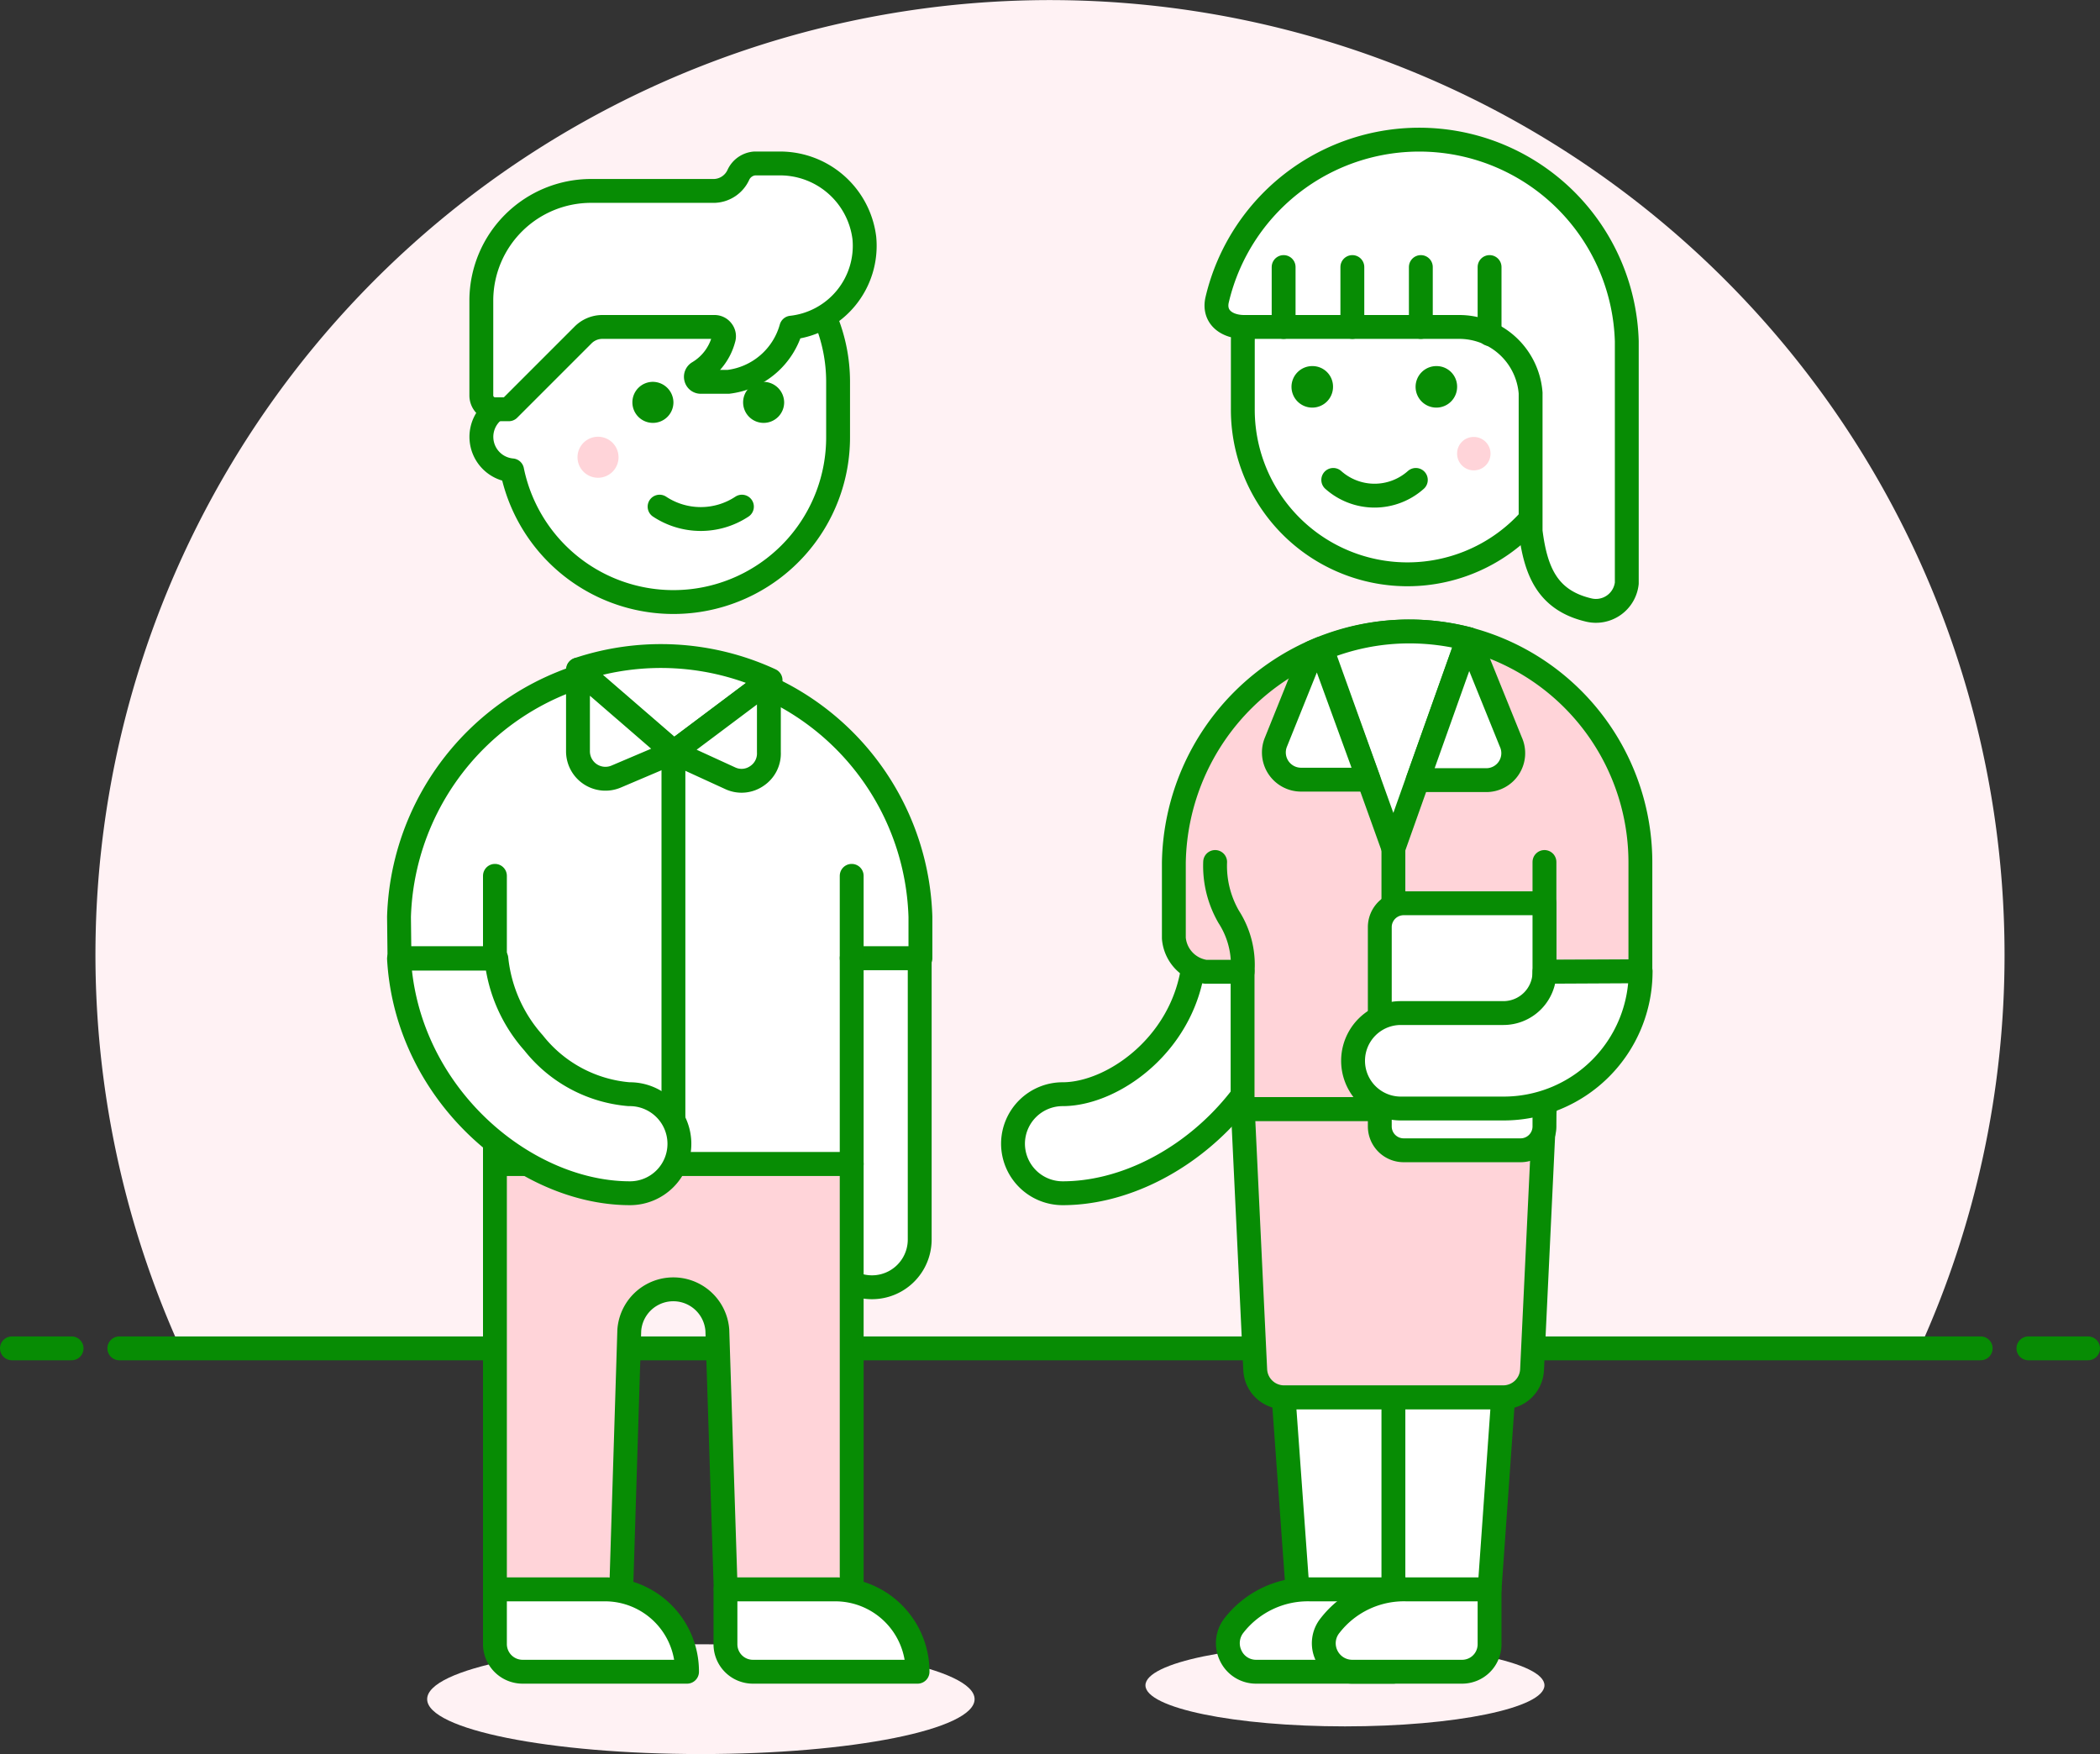 <svg xmlns="http://www.w3.org/2000/svg" viewBox="0 0 88 73.5"><rect x="0" y="0" width="88" height="73.5" fill="#333333" stroke="none"/><defs><style>.cls-1{fill:#fff2f4;}.cls-2{fill:none;}.cls-2,.cls-3,.cls-7{stroke:#078c04;stroke-linejoin:round;}.cls-2,.cls-3{stroke-linecap:round;}.cls-3,.cls-6,.cls-7{fill:#fff;}.cls-4{fill:#078c04;}.cls-5{fill:#ffd4d9;}</style></defs><title>weekend-1</title><g id="Layer_2" data-name="Layer 2"><g id="Layer_1-2" data-name="Layer 1"><path class="cls-1" d="M84,40A40,40,0,1,0,7.56,56.5H80.44A39.85,39.85,0,0,0,84,40Z"/><line class="cls-2" x1="5" y1="56.5" x2="83" y2="56.5"/><line class="cls-2" x1="0.5" y1="56.5" x2="3" y2="56.5"/><line class="cls-2" x1="85" y1="56.5" x2="87.5" y2="56.5"/><path class="cls-3" d="M59,7.44a6.92,6.92,0,0,1,6.92,6.92v1.39c2,0,1.84,3.46-.35,3.46h0a6.9,6.9,0,0,1-13.49-2.08V14.36A6.92,6.92,0,0,1,59,7.44Z"/><path class="cls-4" d="M60.2,15.34a.87.87,0,1,0,.86.86.86.86,0,0,0-.86-.86Z"/><path class="cls-4" d="M55,15.34a.87.87,0,1,0,.86.86.86.86,0,0,0-.86-.86Z"/><path class="cls-5" d="M61.06,19a.7.7,0,1,0,.7-.69A.69.69,0,0,0,61.06,19Z"/><path class="cls-2" d="M59.33,20.11a2.6,2.6,0,0,1-3.46,0"/><path class="cls-6" d="M64.14,16.47a3,3,0,0,0-3-2.77h-9c-.73,0-1.29-.41-1.14-1.12A8.7,8.7,0,0,1,68.17,14.3V24.44a1.3,1.3,0,0,1-1.6,1.12c-1.73-.41-2.22-1.63-2.43-3.3Z"/><path class="cls-2" d="M64.14,16.47a3,3,0,0,0-3-2.77h-9c-.73,0-1.29-.41-1.14-1.12A8.7,8.7,0,0,1,68.17,14.3V24.44a1.3,1.3,0,0,1-1.6,1.12c-1.73-.41-2.22-1.63-2.43-3.3Z"/><line class="cls-2" x1="59.54" y1="13.7" x2="59.54" y2="11.19"/><line class="cls-2" x1="62.42" y1="14" x2="62.42" y2="11.19"/><line class="cls-2" x1="56.67" y1="13.7" x2="56.67" y2="11.19"/><line class="cls-2" x1="53.79" y1="13.7" x2="53.79" y2="11.19"/><ellipse class="cls-1" cx="56.36" cy="70.62" rx="8.36" ry="1.72"/><path class="cls-3" d="M42.45,47.91A2.08,2.08,0,0,0,44.53,50c4.57,0,9.68-4.43,9.68-10.37v-.7a2.08,2.08,0,1,0-4.15,0v.7c0,3.8-3.28,6.22-5.53,6.22A2.08,2.08,0,0,0,42.45,47.91Z"/><polygon class="cls-6" points="58.39 66.6 62.42 66.6 62.99 58.55 58.39 58.55 58.39 66.6"/><polygon class="cls-2" points="58.39 66.6 62.42 66.6 62.99 58.55 58.39 58.55 58.39 66.6"/><polygon class="cls-6" points="58.39 66.6 54.37 66.6 53.79 58.55 58.39 58.55 58.39 66.6"/><polygon class="cls-2" points="58.39 66.6 54.37 66.6 53.79 58.55 58.39 58.55 58.39 66.6"/><path class="cls-7" d="M58.39,66.6H54.9a3.93,3.93,0,0,0-3.19,1.51,1.2,1.2,0,0,0-.14,1.26,1.17,1.17,0,0,0,1.07.68h5.75Z"/><path class="cls-7" d="M62.42,66.6H58.93a3.92,3.92,0,0,0-3.19,1.51,1.18,1.18,0,0,0-.15,1.26,1.19,1.19,0,0,0,1.08.68h4.6a1.15,1.15,0,0,0,1.15-1.15Z"/><path class="cls-5" d="M64.72,46.47,64.2,57.4A1.21,1.21,0,0,1,63,58.55h-9.2a1.21,1.21,0,0,1-1.2-1.15l-.52-10.93Z"/><path class="cls-2" d="M64.72,46.47,64.2,57.4A1.21,1.21,0,0,1,63,58.55h-9.2a1.21,1.21,0,0,1-1.2-1.15l-.52-10.93Z"/><path class="cls-5" d="M49.19,36.15a9.85,9.85,0,0,1,9.87-9.69,9.68,9.68,0,0,1,9.68,9.69v4.57h-4v5.75H52.07V40.72H50.52a1.55,1.55,0,0,1-1.33-1.41Z"/><path class="cls-2" d="M49.19,36.15a9.85,9.85,0,0,1,9.87-9.69,9.68,9.68,0,0,1,9.68,9.69v4.57h-4v5.75H52.07V40.72H50.52a1.55,1.55,0,0,1-1.33-1.41Z"/><path class="cls-3" d="M59.06,26.46a9.91,9.91,0,0,1,2.45.31l-3.12,8.78-3-8.36A9.6,9.6,0,0,1,59.06,26.46Z"/><line class="cls-2" x1="64.72" y1="43.06" x2="64.72" y2="36.12"/><line class="cls-2" x1="58.39" y1="35.55" x2="58.39" y2="46.52"/><path class="cls-3" d="M53.47,31.09a1.14,1.14,0,0,0,1.06,1.58h2.82l-2-5.49-.37.16Z"/><path class="cls-3" d="M63.31,31.09l-1.74-4.3-.06,0-2.1,5.9h2.85A1.13,1.13,0,0,0,63.31,31.09Z"/><path class="cls-2" d="M52.07,40.72a3.71,3.71,0,0,0-.58-2.3,4.26,4.26,0,0,1-.57-2.3"/><path class="cls-3" d="M58.82,37.85h5.9a0,0,0,0,1,0,0V47.2a1,1,0,0,1-1,1h-4.9a1,1,0,0,1-1-1V38.85A1,1,0,0,1,58.82,37.85Z"/><path class="cls-3" d="M64.72,40.72A1.72,1.72,0,0,1,63,42.45H58.7a2,2,0,1,0,0,4H63a5.74,5.74,0,0,0,5.75-5.75Z"/><path class="cls-3" d="M34.54,51.94a2,2,0,0,0,4,0V40.15h-4Z"/><path class="cls-5" d="M35,66.6a3.11,3.11,0,0,1,.69.07V48.77H20.74V66.6h4.6a3.17,3.17,0,0,1,.69.07l.34-10.93a1.85,1.85,0,0,1,3.69,0l.35,10.86Z"/><path class="cls-2" d="M35,66.6a3.11,3.11,0,0,1,.69.07V48.77H20.74V66.6h4.6a3.17,3.17,0,0,1,.69.07l.34-10.93a1.85,1.85,0,0,1,3.69,0l.35,10.86Z"/><path class="cls-6" d="M16.72,38.42a10.93,10.93,0,0,1,21.85,0v1.73H35.69v8.62H20.74V40.15h-4Z"/><path class="cls-2" d="M16.72,38.42a10.93,10.93,0,0,1,21.85,0v1.73H35.69v8.62H20.74V40.15h-4Z"/><ellipse class="cls-1" cx="29.37" cy="71.2" rx="11.47" ry="2.3"/><line class="cls-2" x1="20.74" y1="40.15" x2="20.74" y2="36.7"/><line class="cls-2" x1="35.69" y1="40.15" x2="35.69" y2="36.7"/><path class="cls-3" d="M38.45,70.05A3.45,3.45,0,0,0,35,66.6H30.4v2.3a1.15,1.15,0,0,0,1.15,1.15Z"/><path class="cls-3" d="M28.79,70.05a3.44,3.44,0,0,0-3.45-3.45h-4.6v2.3a1.16,1.16,0,0,0,1.15,1.15Z"/><path class="cls-3" d="M32.24,28.51l-4,3-4-3.46a10.95,10.95,0,0,1,8.05.45Z"/><path class="cls-3" d="M28.22,31.52l-4-3.46,0,3.41a1.15,1.15,0,0,0,1.6,1.07Z"/><path class="cls-3" d="M28.22,31.52l4-3v3a1.13,1.13,0,0,1-.51,1,1.12,1.12,0,0,1-1.09.1Z"/><line class="cls-2" x1="28.22" y1="31.52" x2="28.22" y2="48.77"/><path class="cls-3" d="M28.22,9.1a6.9,6.9,0,0,0-6.9,6.9v.92a1.41,1.41,0,0,0,.14,2.79A6.9,6.9,0,0,0,35.12,18.3V16A6.9,6.9,0,0,0,28.22,9.1Z"/><path class="cls-4" d="M27.36,16a.86.86,0,1,0,.86.86.87.87,0,0,0-.86-.86Z"/><path class="cls-4" d="M32,16a.86.86,0,1,0,.86.86A.87.87,0,0,0,32,16Z"/><circle class="cls-5" cx="25.06" cy="19.16" r="0.86"/><path class="cls-2" d="M27.64,21.23a3.13,3.13,0,0,0,3.45,0"/><path class="cls-6" d="M20.17,12.55A4.6,4.6,0,0,1,24.77,8h5.17a1.15,1.15,0,0,0,1-.67.82.82,0,0,1,.68-.48h1a3.56,3.56,0,0,1,3.6,3.12,3.45,3.45,0,0,1-3.06,3.76A3.13,3.13,0,0,1,30.52,16H29.37a.2.2,0,0,1-.2-.15.21.21,0,0,1,.09-.24,2.32,2.32,0,0,0,1.06-1.4.37.37,0,0,0-.06-.35.39.39,0,0,0-.32-.16h-4.7a1.14,1.14,0,0,0-.81.34l-3.11,3.11h-.58a.58.58,0,0,1-.57-.58Z"/><path class="cls-2" d="M20.17,12.55A4.6,4.6,0,0,1,24.77,8h5.17a1.15,1.15,0,0,0,1-.67.82.82,0,0,1,.68-.48h1a3.56,3.56,0,0,1,3.6,3.12,3.45,3.45,0,0,1-3.06,3.76A3.13,3.13,0,0,1,30.52,16H29.37a.2.2,0,0,1-.2-.15.21.21,0,0,1,.09-.24,2.32,2.32,0,0,0,1.06-1.4.37.37,0,0,0-.06-.35.39.39,0,0,0-.32-.16h-4.7a1.14,1.14,0,0,0-.81.34l-3.11,3.11h-.58a.58.58,0,0,1-.57-.58Z"/><path class="cls-3" d="M28.47,47.91A2.07,2.07,0,0,1,26.4,50c-3.45,0-7.2-2.52-8.84-6.3a10.27,10.27,0,0,1-.84-3.53H20.8a6.27,6.27,0,0,0,1.56,3.53,5.7,5.7,0,0,0,4,2.15A2.08,2.08,0,0,1,28.47,47.91Z"/></g></g></svg>